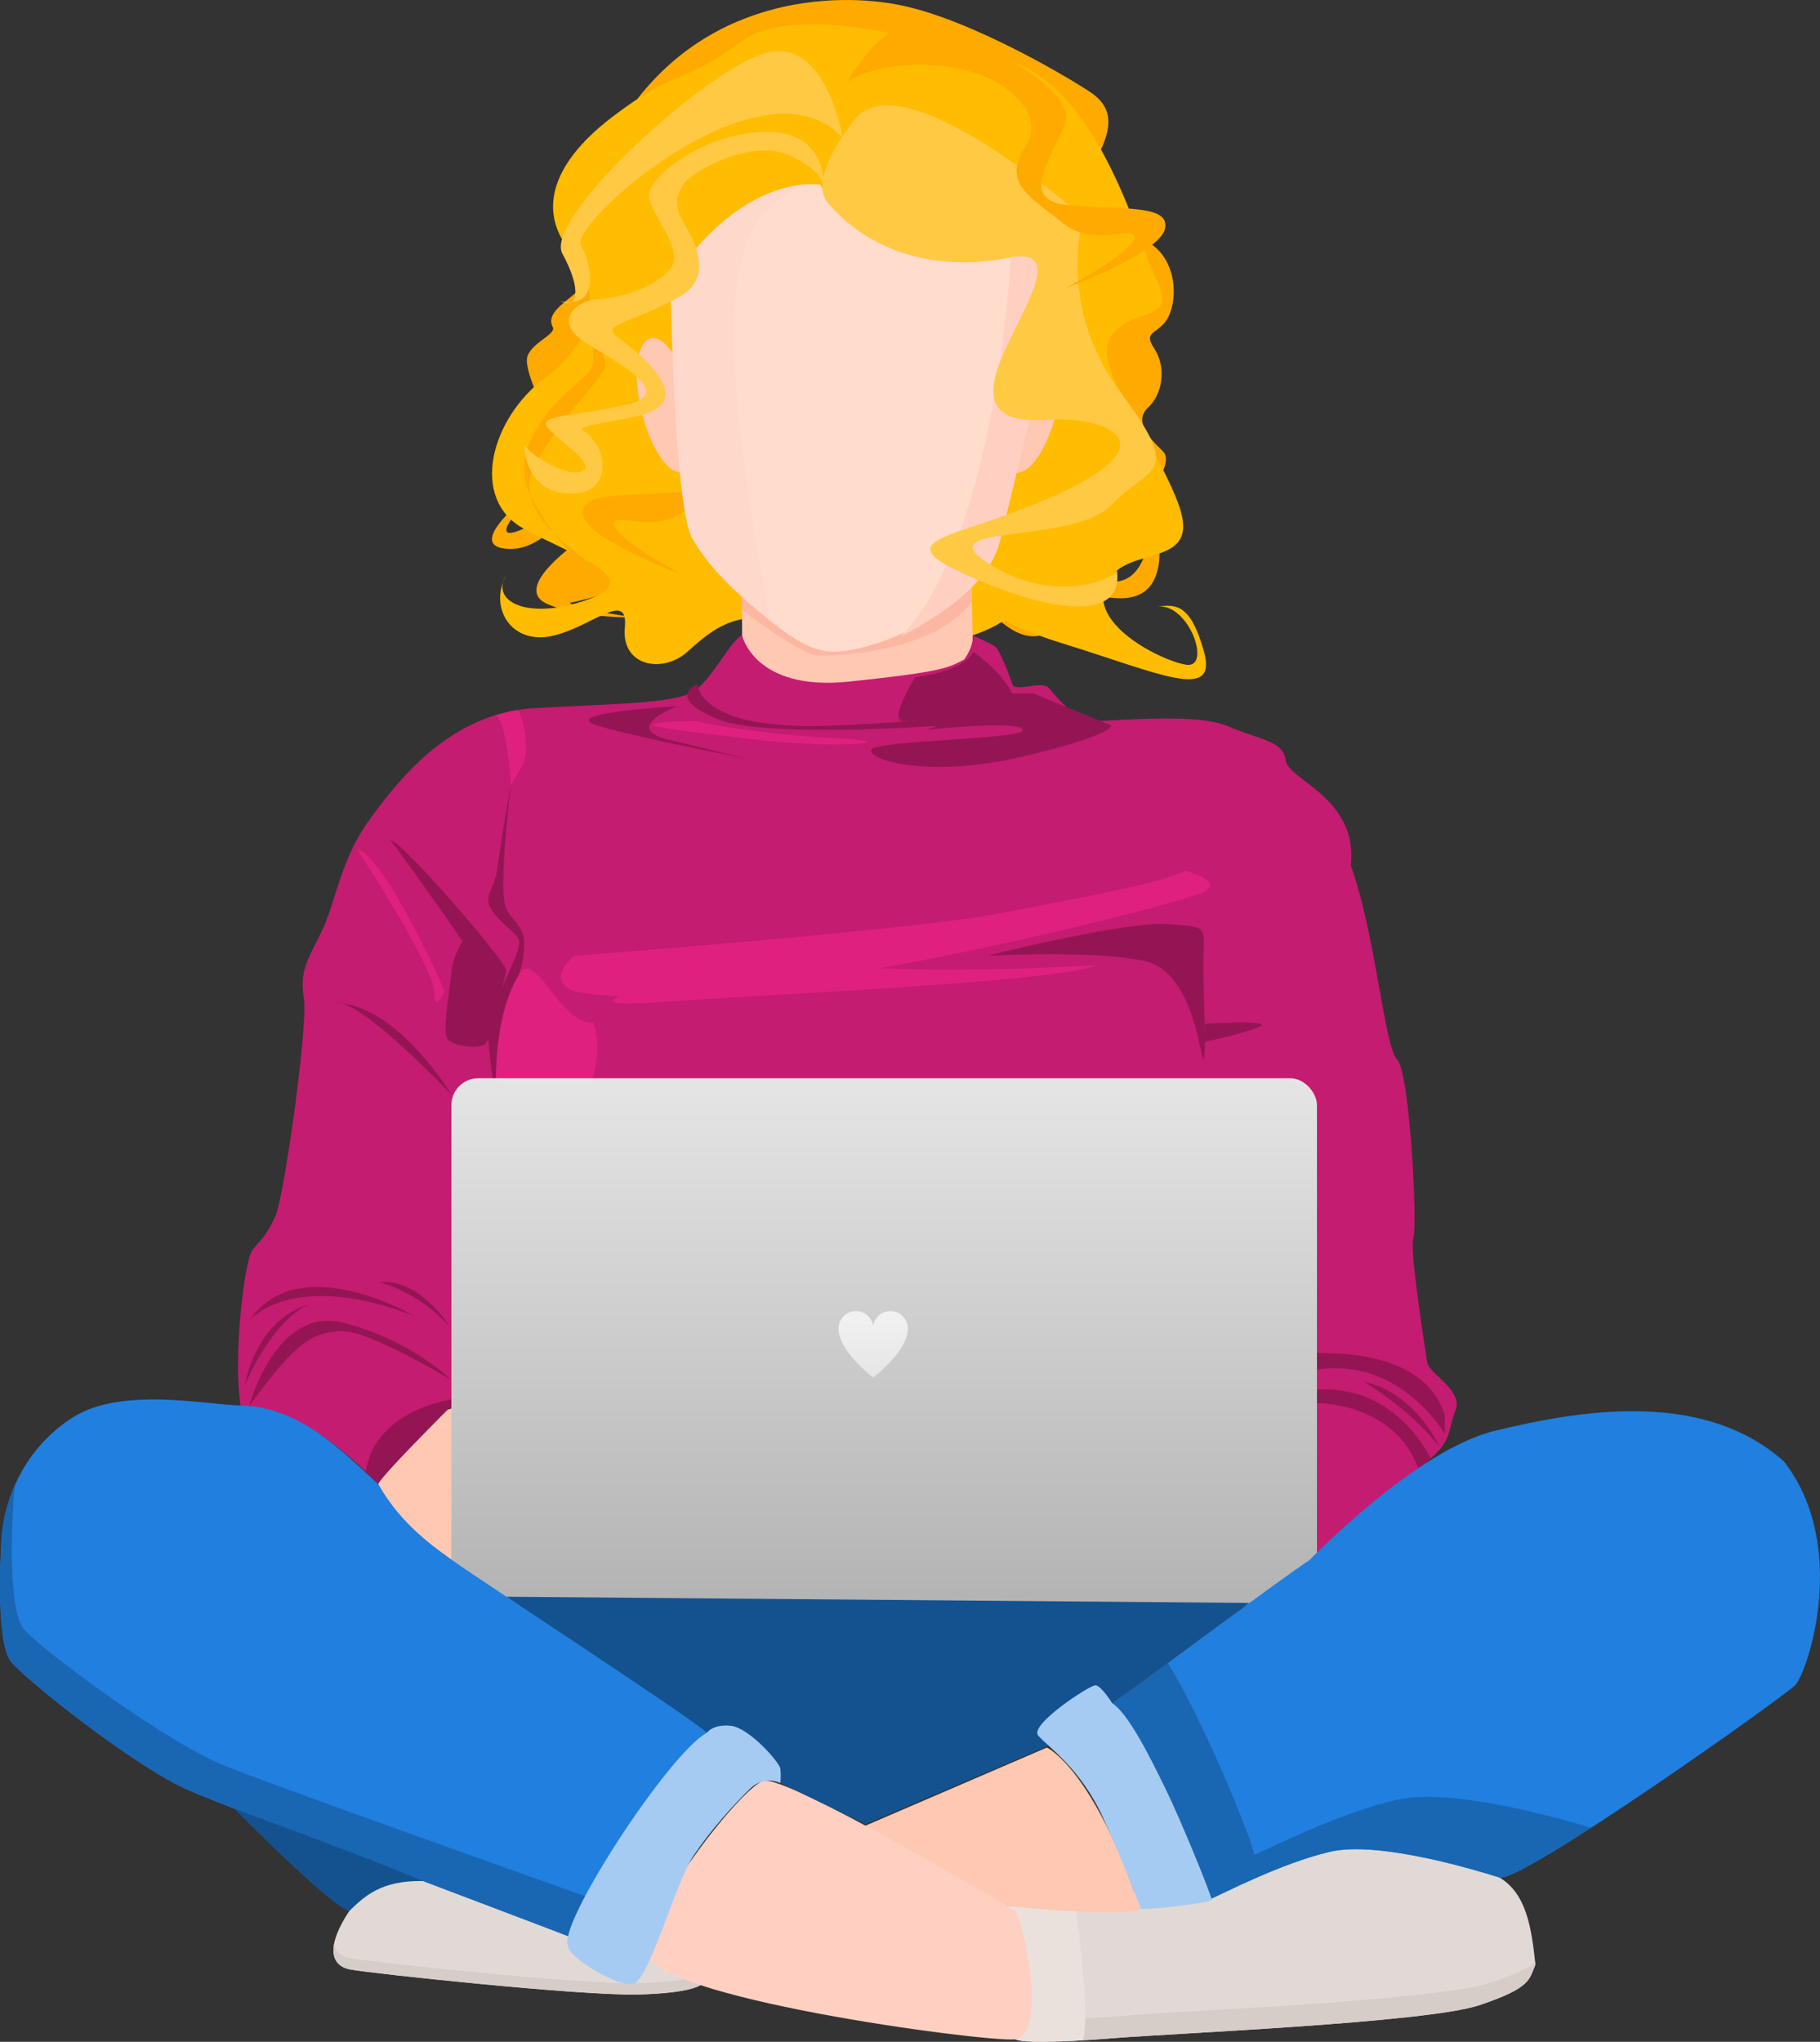 <?xml version="1.0" encoding="UTF-8"?><svg id="Layer_2" xmlns="http://www.w3.org/2000/svg" xmlns:xlink="http://www.w3.org/1999/xlink" viewBox="0 0 389.69 437.03"><rect x="0" y="0" width="389.69" height="437.03" fill="#333333" stroke="none"/><defs><linearGradient id="linear-gradient" x1="189.32" y1="343.72" x2="189.32" y2="230.79" gradientTransform="matrix(1, 0, 0, 1, 0, 0)" gradientUnits="userSpaceOnUse"><stop offset="0" stop-color="#b3b3b3"/><stop offset="1" stop-color="#e5e5e5"/></linearGradient><linearGradient id="linear-gradient-2" x1="186.96" y1="294.88" x2="186.96" y2="280.63" gradientTransform="matrix(1, 0, 0, 1, 0, 0)" gradientUnits="userSpaceOnUse"><stop offset="0" stop-color="#e5e5e5"/><stop offset="1" stop-color="#f2f2f2"/></linearGradient></defs><g id="Sitting"><g id="Person"><g id="Hair_Foundation"><path d="M115.16,104.36s-16.05,11.92-7.11,13.07c8.94,1.15,15.36-10.78,15.36-10.78,0,0-27.29,18.11-8.25-2.29Z" fill="#fa0"/><path d="M246.81,109.02s6.26,19.26-7.08,19.03-12.06-9.24-12.06-9.24c0,0,17.73,17.9,19.13-9.79Z" fill="#fa0"/><path d="M247.1,74.54c2.75,4.15,1.79,9.85-1.29,12.71-.55,.51-.9,1.05-1.08,1.6v.04c-.2,.56-.2,1.15-.07,1.72v.02c.11,.5,.31,.99,.57,1.49h0c.81,1.54,2.26,3.03,3.63,4.33,1.07,1.01,.89,2.33,.37,3.82h0c-.89,2.5-2.72,5.41-1,7.86,2.75,3.89-4.36,3.89-6.8,5.18-2.43,1.3-4.21-.38-2.27,.91,1.95,1.3,.97,4.16,0,8.04-.96,3.89-3.23,.52-10.85,9.87-7.61,9.34-14.9,.38-19.59-4.81-4.7-5.18,.16-16.21,.16-16.21,0,0,3.54-9.87,5.46-12.77-2.06,3.67,38.44,3.97,14.69,17.71-2.45,1.41-4.26-.41-2.99-2.18,2.67-3.7,2.6-9.11,2.6-9.11-1.29,2.86-8.75,8.56-11.51,6.75-2.09-1.38,1.63-5.01,4.52-8.21l.02-.02c.9-1,1.73-1.96,2.27-2.79,1.45-2.25-1.03-2.78-5.73-3.71-2.46-.48-5.52-1.06-8.95-2.05-.23-.06-.48-.14-.71-.2-4.39-1.32-4.68-3.5-3.08-5.96,1.74-2.72,5.75-5.78,9.09-8.43h.01s.01-.02,.02-.02c.02,0,.04-.03,.07-.05,.77-.62,1.49-1.2,2.15-1.76,6.16-5.18,1.78-10.64-2.91-10.89-4.7-.26-12.31-3.76-14.42-8.48-2.02-4.53,3.86-13.08,4.48-17.44,.02-.15,.04-.31,.04-.44,.01-.07,.01-.1,.01-.1,.17-4.15-8.12-12.47-18.5-14.92-9.99-2.35,1.97,6.27,1.97,6.27-.85,.2-12.09,10.41-12.94,10.47-5.09,.31-8.71-.55-11.53-3.07-.69-.6-1.31-1.31-1.92-2.11-3.07-4.15-11.17,2.6-6.31,11.16,.19,.34,.36,.67,.51,.99,.01,0,.01,.02,.01,.02,.65,1.32,1.01,2.56,1.15,3.69v.02c.73,5.68-3.81,9.21-5.88,12.01-.16,.22-.32,.44-.47,.68-.3,.45-.56,.9-.79,1.39,0,0,.01,0,0,.02-1.25,2.55-1.81,5.57-1.23,7.79h0c.18,.69,.47,1.3,.87,1.79,.73,.9,1.2,3.2,1.39,6.02v.02c.17,2.56,.1,5.54-.24,8.31h0c-.37,3.04-1.07,5.8-2.12,7.45-.86,1.33-1.03,2.73-.85,4.06v.04c.19,1.25,.69,2.44,1.26,3.44h0c.94,1.66,2.06,2.83,2.17,2.95,.01,0,.01,0,.01,0l-7.13,5.84s-.32,.36-.83,.96c-1.26,1.47-3.69,4.34-5.25,6.33h0c-.14,.18-.28,.34-.39,.49-.01,0-.01,.02-.02,.03-2.14,2.72-10.36,5.03-14.96,5.94,1.85,1.55,14.01,3.11,14.01,3.11,0,0-11.66,.25-18.78-2.85-7.13-3.11,3.72-11.42,7.61-14.14,3.89-2.72,2.11-6.09-4.86-3.63-6.78,2.4-10.65-3.07-10.84-3.36,3.08,2.05,6.79,0,6.79,0,0,0,6.45-7.35,2.49-6.06-.02,0-.05,.02-.08,.03-.23,.08-.49,.19-.78,.32-5.12,2.34-9.56,1.31-10.38,1.08,2.38,.56,9.42-2.77,9.13-4.06-.02-.1-.1-.19-.2-.26-1.62-1.04,.48-11.41,.48-11.41,0,0-.65-1.24-1.4-2.93-.05-.09-.1-.19-.13-.28-1.15-2.6-2.48-6.13-2.19-7.95,.49-3.11,6.31-5.06,5.51-6.61-.82-1.56-.33-3.11,2.74-5.58,3.08-2.46,6.48-4.93,4.38-10.63-2.1-5.71,7.46-27.61,7.46-27.61C149.96-.88,178.74-1.75,192.78,1.11c15.6,3.17,37.35,16.29,40.95,18.8,10.66,7.44-6.4,19.01-.24,25.37,4.64,4.8,5.31,4.71,9.43,5.61,1.35,.3,2.6,.71,3.71,1.48,4.53,3.11,5.67,9.85,3.89,14.65-1.79,4.8-6.16,3.37-3.41,7.53Z" fill="#fa0"/><path d="M208.33,11.8s-36.2-12.61-49.44-2.98-14.08,5.71-27.87,16.27-15.4,20.7-8.98,28.59c6.42,7.88,6.42,18.43-5.27,27.14-11.69,8.71-16.37,26.04-4.52,32.4,11.85,6.36,26.04,10.67,13.45,15.16s-20.86,.42-17.3-5.34c-3.85,7.26,1.23,14.95,9.75,13.09,8.52-1.86,16.44-10.08,15.64-1.82-.8,8.26,8.01,9.99,13.39,5.2s11.33-10.42,24.86-5.2,23.64,6.19,36.24,1.69c12.6-4.5-.45-4.38,19.72,1.87s32.78,12.4,29.8,1.64c-2.98-10.76-6.32-10.03-10.04-9.71,6.94-.71,11.74,13.4,6.19,12.48-5.55-.92-21.37-8.94-17.02-17.54,4.36-8.6,21.1-2.41,15.13-17.55s-18.54-28.89-14.09-35.31,14.31-2.52,9.73-11.92c-4.59-9.4-14.06-48.84-39.36-48.15Z" fill="#ffbc00"/><path d="M192.94,78.93s-7.66-13.93-15.9-12.13c-13.62,2.97-32.87,13.86-30.79,20.65s10.98,16.9-.8,17.89c-11.78,1-21.75-.19-20.5,5.09s21.19,12.62,21.19,12.62c0,0-14.55-7.76-14.69-10.77-.14-3.01,8.58,2.34,15.24-3.06,6.66-5.4,13.27-8.49,8.24-16.17s4.63-16.23,17.96-17.56c13.6-1.36,20.05,3.43,20.05,3.43Z" fill="#fa0"/></g><g id="Socks"><path d="M90.55,402.63s-10.81-1.02-15.76,6.41c-4.95,7.43-4.13,11.68,.14,12.51,4.27,.83,49.25,5.64,61.5,5.37s13.82-2.22,13.82-2.22v-3.69l-58.53-20.22-1.16,1.86Z" fill="#e1d9d5"/><path d="M136.42,424.5c-12.24,.28-57.23-4.54-61.5-5.37-1.85-.36-3.04-1.36-3.41-2.98-.53,3.06,.78,4.87,3.41,5.38,4.27,.83,49.25,5.64,61.5,5.37,12.24-.28,13.82-2.22,13.82-2.22v-2.4s-1.57,1.95-13.82,2.22Z" fill="#d6ccc8"/><path d="M215.7,407.71s2.64,24.67,1.57,28.5c-.33,1.19,9.68,1,21.51,.02,11.83-.98,66.77-3.27,77.96-7.03,11.19-3.76,10.64-5.5,12.02-8.71-.83-7.61-1.83-15.13-7.7-18.62-5.87-3.49-38.8-9.08-40.17-9.08s-32.1,11.65-32.1,11.65l-33.07,3.27Z" fill="#e1d9d5"/><path d="M319.15,424.4c-11.19,3.76-66.13,6.05-77.96,7.03-11.83,.98-21.84,1.17-21.51-.02,.78-2.79-.41-16.67-1.11-23.98l-2.86,.28s2.64,24.67,1.57,28.5c-.33,1.19,9.68,1,21.51,.02,11.83-.98,66.77-3.27,77.96-7.03,11.19-3.76,10.64-5.5,12.02-8.71-.02-.18-.04-.36-.06-.54-1.46,1.27-4.12,2.62-9.55,4.45Z" fill="#d6ccc8"/><path d="M229.97,406.3l-14.27,1.41s2.34,24.6,1.57,28.5c-.16,.81,5.08,1.01,14.55,.5,1.63-4.75-.67-22.35-1.85-30.41Z" fill="#eae1dc"/></g><g id="Skin"><g id="Skin-2"><ellipse cx="142.75" cy="86.75" rx="5.56" ry="14.72" transform="translate(-16.24 35.52) rotate(-13.43)" fill="#ffc8b3"/><path d="M158.89,125.76v13.26s6.88,6.42,13.67,7.43,35.95-.55,35.77-7.06c-.18-6.51-.31-15.53-.31-15.53l-49.12,1.91Z" fill="#ffc8b3"/><path d="M208.1,128.75c-.03-1.46-.05-2.7-.06-3.57-.53-.48-1.3-.89-2.27-1.24l-46.87,1.82v4.82s12.53,9.63,16.2,9.75c3.67,.11,24.96-.57,33-11.58Z" fill="#fcb7a2"/><path d="M143.35,47.6s2.61,63.66,5.36,67.51c2.75,3.85,18.73,24.39,29.5,24.39s32.5-10.45,35.8-23.47,16.4-68.77,14.87-69.5c-50.96-24.47-51.84-3.43-51.84-3.43,0,0-9.69-33.75-33.7,4.5Z" fill="#ffdccc"/><path d="M173.78,35.98c-2.21-1.38-4.28-9.27-9.1-7.51-5.4,1.97-17.67,4.83-21.34,19.14,0,0,.42,59.99,4.91,67.69,3.13,5.38,7.82,10.54,16.7,17.58-19.43-99.93,3.23-84.28,8.83-96.89Z" fill="#ffd8cc"/><path d="M97.85,301.13s-19.26,4.95-17.61,14.31,17.61,19.54,17.61,19.54v-33.85Z" fill="#ffc8b3"/><ellipse cx="220.81" cy="86.75" rx="14.72" ry="5.56" transform="translate(85.16 281.39) rotate(-76.57)" fill="#ffc8b3"/><path d="M224.15,374.05s9.91,4.41,20.09,34.81c-6.6,1.51-30.62-1.06-30.62-1.06l-30.45-16.11,40.98-17.64Z" fill="#ffc8b3"/><path d="M163.34,381.21c-4.68,1.65-24.76,26.97-24.76,36.6s71.54,19.26,78.7,18.71,1.87-26.62-.14-27.68-49.12-29.28-53.79-27.63Z" fill="#ffd0c2"/><path d="M217.01,41.84c-.22,19.66-4.62,73.93-24.06,94.37,9.56-5.01,18.98-11.91,21.07-20.18,3.3-13.02,14.32-58.43,13.96-60.08-.14-.65,2.72-14.1-10.97-14.1Z" fill="#ffd0c2"/></g></g><g id="Hair_Pieces"><path d="M175.69,39.54s-16.8-3.22-32.94,22.11c-5.45,8.56-4.43-14.54-4.43-15.81s15.43-37.05,28.07-23.28c12.63,13.76,9.31,16.97,9.31,16.97Z" fill="#ffbc00"/><path d="M126.18,70.07s1.94,7,0,9.47-19.76,14.27-11.98,27.76c7.77,13.49,11.01,12.3,11.01,12.3,0,0-15.06-9.57-11.33-18.52,3.72-8.95,14.58-19.59,15.55-22.12s-3.24-8.88-3.24-8.88Z" fill="#fa0"/><path d="M177.05,43.1s12.27,17.49,39.55,11.97c11.05-1.85,2.91,10.16-1.57,20.21-4.48,10.05-2.95,15.42,8.97,14.57,11.92-.85,26.28,4.33,4.65,14.91-21.64,10.58-39.81,9.92-22.69,17.87,17.12,7.95,34.61,11.2,33.21-.36-2.25,2.47-14.56,6.78-27.7-1.78-13.15-8.56,18.15-3.76,26.5-12.43,8.35-8.67,15.56-5.85,1.86-24.23s-7.88-37.31-7.88-37.31c0,0-38.67-34.15-48.99-20.91-10.32,13.24-5.91,17.48-5.91,17.48Z" fill="#ffc943"/><path d="M181.43,17.53s7.66-13.93,15.9-12.13c13.62,2.97,32.87,13.86,30.79,20.65-2.07,6.79-10.98,16.9,.8,17.89,11.78,1,21.75-.19,20.5,5.09s-21.19,12.62-21.19,12.62c0,0,14.55-7.76,14.69-10.77,.14-3.01-8.58,2.34-15.24-3.06-6.66-5.4-13.27-8.49-8.24-16.17s-4.63-16.23-17.96-17.56c-13.6-1.36-20.05,3.43-20.05,3.43Z" fill="#fa0"/><path d="M115.06,102.82c1.38,1.47,3.43,2.62,6.49,2.79,8.96,.51,8.26-7.61,6.03-10.67l-.03-.04c-.14-.15-.25-.3-.37-.44-.21-.27-.39-.52-.53-.76-.52-.88-1.57-1.32-1.91-1.66-.09-.11-.11-.21-.06-.3,.24-.35,1.7-.72,5.88-1.52,1.37-.26,3.03-.57,5.03-.95,9.14-1.71,7.65-6.38,4.11-10.51-2.53-2.93-6.09-5.59-7.61-6.71-3.69-2.71,3.86-3.14,13.29-8.44,9.43-5.3,.57-15.91,.05-17.87-.53-1.95-1.13-3.11,1-6.41,1.5-2.33,14.17-9.85,22.5-6.12s7.49,7.4,7.49,7.4c0,0,1.62-15.45-17.64-11.86-11.24,2.09-20.02,9.74-19.83,13.21,0,0,0,.03,.01,.08,.01,.08,.02,.2,.05,.37,.68,3.64,7.05,10.77,4.86,14.55-2.29,3.94-10.53,6.86-15.63,7.08-5.09,.21-9.83,4.77-3.16,9.09,.71,.46,1.49,.95,2.33,1.47,.03,.02,.06,.04,.08,.04,.01,0,.01,0,.02,.01h.01c3.62,2.21,7.97,4.77,9.85,7.03,1.73,2.06,1.41,3.88-3.34,4.98-.25,.06-.52,.12-.77,.17-3.72,.83-7.04,1.32-9.71,1.71-5.1,.77-7.79,1.22-6.21,3.09,.59,.69,1.48,1.49,2.46,2.33h.02c3.14,2.68,7.17,5.71,4.9,6.87-2.99,1.52-11.07-3.24-12.47-5.63,0,0-.08,4.52,2.81,7.61Z" fill="#ffc943"/><path d="M180.48,29.56s-3.48-21.1-15.95-18.36c-12.47,2.73-48.29,35.47-44.11,43.11,4.18,7.64,3.29,11.9-.34,10.22,8.25,1.61,6.86-7.47,4.28-12.05-2.59-4.58,39.1-41.54,56.12-22.92Z" fill="#ffc943"/></g><g id="Sweater"><path d="M158.89,135.99s2.6,12.01,22.86,9.91c20.36-2.12,21.43-3.02,24.7-4.75,2.2-3.1,1.81-5.16,1.81-5.16,0,0,3.92,1.73,4.84,2.41s3.12,6.27,3.67,8.06c.55,1.79,6.42-.96,7.89,.88s5.69,6.6,8.44,6.97,22.38-2.02,29.72,1.1c7.34,3.12,11.92,3.12,12.47,7.34,.55,4.22,15.59,8.07,13.94,22.56,5.32,14.49,7.15,38.71,9.91,41.46,2.75,2.75,4.4,35.77,3.49,38.16s2.57,24.03,2.94,26.6c.37,2.57,7.89,6.05,6.05,10.46-1.83,4.4-.18,6.6-7.7,12.11-7.52,5.5-23.48,19.81-23.48,19.81l-182.57-33.07s-17.3,4.27-16.81,16.92c-10.68-11-19.1-15.69-29.56-16.92-1.65-10.95,.92-31.32,2.57-33.33,1.65-2.02,3.12-3.12,4.95-7.34,1.83-4.22,6.97-40.72,6.05-46.41-.92-5.69,.55-7.89,3.67-14.13s4.04-15.41,10.27-24.03,17.38-23.01,35.4-24.03c16.14-.92,29.72-.92,33.94-3.49,4.22-2.57,7.89-10.94,10.55-12.08Z" fill="#c41c70"/><path d="M108.43,207.7l-1.73,7.13s-1.51,7.08-2.62,8.46c-1.09,1.38-6.6,.68-8.11-.68-1.51-1.38,.41-10.73,.67-14.32,.28-3.58,2.38-6.8,2.38-6.8-6.74-10.01-15.5-21.8-15.5-21.8,2.76,.61,24.29,25.45,24.91,28.02Z" fill="#941554"/><path d="M109.45,167.7s-2.2,12.29-2.94,17.98-4.04,6.24,0,10.64c4.04,4.4,5.5,3.85,4.22,7.52-1.28,3.67-6.5,13.35-6.19,18.6,.32,5.25,2.52,19.01,2.52,19.01,0,0-1.65-9.69-.37-17.41,1.28-7.72,5.14-15.06,5.5-20.56s-1.87-5.32-3.78-8.99c-1.91-3.67,1.02-26.78,1.02-26.78Z" fill="#941554"/><path d="M211.45,204.58c1.1-.37,30.45-7.52,38.71-6.79s7.7,.18,7.52,6.79c-.18,6.6,.71,19.81,.08,22.01s-1.55-18.53-12.74-20.91c-11.19-2.38-33.57-1.1-33.57-1.1Z" fill="#941554"/><path d="M53.35,300.94s5.66-21.33,19.97-17.85,23.33,12.29,23.33,12.29c0,0-18.2-11.01-23.88-10.46-5.69,.55-8.75,1.39-19.42,16.01Z" fill="#941554"/><path d="M95.97,283.64c.77,.84-6.15-10.27-14.77-9.17,0,0,8.08,1.83,14.77,9.17Z" fill="#941554"/><path d="M88.62,281.62s-24.79-14.53-35.27,1.08c0,0,8.93-11.17,35.27-1.08Z" fill="#941554"/><path d="M52.44,296.38s2.31-14.28,14.13-17.24c0,0-6.97,1.47-14.13,17.24Z" fill="#941554"/><path d="M96.65,299.54s-16.5,2.23-18.36,15.64c0,0,3.42,3.2,2.75,2.57s15.61-16.81,15.61-16.81v-1.39Z" fill="#941554"/><path d="M96.65,234.29s-11.41-19.12-24.76-19.67c0,0,3.42-2.34,24.76,19.67Z" fill="#941554"/><path d="M281.98,289.6c0,.28,22.98-1.79,27.38,13.48v3.85s-9.49-16.51-27.38-13.76v-3.58Z" fill="#941554"/><path d="M281.98,297.44v2.89s16.45-.24,21.68,13.94l2.65-2.1s-7.14-15.83-24.34-14.73Z" fill="#941554"/><path d="M308.21,309.71c.11,.14-5.09-11.65-16.23-13.99,0,0,9.91,5.82,16.23,13.99Z" fill="#941554"/><path d="M257.99,219.16s9.55-.69,11.89,0-11.89,3.85-11.89,3.85v-3.85Z" fill="#941554"/><path d="M123.02,204.58s73.67-5.54,92.69-9.36c19.01-3.82,31.52-5.87,38.12-8.81,0,0,7.96,2.02,4.16,4.4-3.79,2.38-102.51,27.81-134.97,21.43-6.59-2.72,0-7.67,0-7.67Z" fill="#df207f"/><path d="M234.72,206.59s-36.48,2.2-53.17,0c-16.69-2.2-72.09,10.04-41.09,7.95,31-2.08,86.34-4.47,94.26-7.95Z" fill="#df207f"/><path d="M111.25,208.36c3.29-5.38,9.03,11.38,15.82,10.49,2.94,8.84-2.94,18.74-2.94,18.74l-17.73-2.01s-1.62-16.65,4.84-27.22Z" fill="#df207f"/><path d="M95.15,212.24c0-.88-13.39-29.86-18.53-30.23,0,0,16.33,25.06,16.33,30.23s2.2,0,2.2,0Z" fill="#df207f"/><path d="M105.86,153.15s3.76-.98,4.84-1.18c.9-.16,3.06,8.51,1.18,11.82-1.87,3.3-2.47,4.22-2.47,4.22,0,0-.92-14.86-3.56-14.86Z" fill="#df207f"/><path d="M218.98,161.93c-19.8,4.68-33.02,.83-32.47-1.38,.55-2.2,33.01-2.2,32.47-4.34-.55-2.14-20.64,0-20.64,0l2.54-.86c-16.61,1.08-39.56,1.67-47.12-1.39-11.56-4.68-4.4-7.51-4.4-7.51,0,0,0,9.98,28.34,8.88,28.34-1.09,37.42-3.58,39.07-6.88h4.57l16.62,6.82s.82,1.99-18.98,6.67Z" fill="#941554"/><path d="M195.95,144.97s-6.15,9.78-2.28,9.43,25.85-.74,23.1-5.96c-2.75-5.23-8.44-8.94-8.44-8.94,0,0-.78,3.85-12.38,5.47Z" fill="#941554"/><path d="M144.95,151.17s-12.19,4.7-1.69,7.18,9.67,2.48,17.38,4.13c0,0-23.95-4.47-32.75-7.19s17.06-4.12,17.06-4.12Z" fill="#941554"/><path d="M148.14,154.92l.42-.61s12.67,2.82,29.98,3.66,.16,2.46-17.12,.3-31.46-3.38-12.86-3.96" fill="#df207f"/></g><g id="Computer"><rect x="96.65" y="230.79" width="185.33" height="112.92" rx="5.76" ry="5.76" fill="url(#linear-gradient)"/><path d="M194.37,284.22v-.02c-.01-.33-.07-.65-.16-.95h0c-.47-1.52-1.89-2.62-3.56-2.62-1.88,0-3.42,1.39-3.69,3.19-.26-1.8-1.81-3.19-3.69-3.19-1.67,0-3.09,1.1-3.56,2.61h0c-.09,.3-.15,.62-.16,.95v.02s0,.1,0,.15,0,.1,0,.15c.06,4.51,6.54,9.67,7.37,10.31v.07l.04-.03,.04,.03v-.07c.83-.64,7.31-5.8,7.37-10.31,0-.05,0-.1,0-.15s0-.1,0-.15Z" fill="url(#linear-gradient-2)"/></g><g id="Jeans"><polygon points="108.43 341.77 267.51 343.1 238.16 364.58 224.29 373.75 185.32 390.47 167.1 381.64 108.43 341.77" fill="#14528f"/><path d="M51.49,300.83c-7.19-.13-25.41-4.07-35.86,2.53S1.13,320.79,.41,328.21c-.49,6.51-1.11,23.57,1.92,27.42,3.03,3.85,26.69,22.66,38.16,27.61,11.47,4.95,78.79,30.18,81.63,31.37,1.74-6.08,25.31-41.64,29.26-43.75-5.5-4.59-48.8-32.8-53.52-36.19-4.72-3.39-11.83-8.12-16.81-16.92-7.71-7.15-16.99-16.7-29.56-16.92Z" fill="#207fdf"/><path d="M47.96,377.89c-12.87-5.23-39.43-25.08-42.83-29.15-3.4-4.07-2.7-22.08-2.15-28.96,.07-.67,.18-1.36,.3-2.08-1.68,3.72-2.57,7.41-2.87,10.51-.49,6.51-1.11,23.57,1.92,27.42,3.03,3.85,26.69,22.66,38.16,27.61,11.47,4.95,78.79,30.18,81.63,31.37,.41-1.43,2.02-4.48,4.3-8.33-22.99-8.19-68.71-24.43-78.45-28.39Z" fill="#1966b3"/><path d="M151.37,370.87s1.28-1.88,5.14-1.47,10.46,7.84,10.59,9.22c.14,1.38,0,3.02,0,3.02,0,0-3.34-1.65-6.35,1.08-3.83,3.74-8.58,9-12.26,14.49s-9.46,26.26-12.76,27.36-14.45-6.01-14.03-7.98c-2.89-3.85,21.51-41.37,29.67-45.72Z" fill="#a5cbf2"/><path d="M280.42,333.9s22.61-23.53,39.67-27.65c17.06-4.13,44.3-9.22,61.91,6.6,14.03,18.02,5.09,45.13,2.34,47.88-2.75,2.75-58.88,42.51-63.29,41.14-4.4-1.38-25.73-7.98-36.32-5.5-10.59,2.48-23.39,9.22-26,10.32-.96-4.68-15.13-39.76-20.77-41.96,8.94-6.33,36.5-26.97,42.47-30.82Z" fill="#207fdf"/><path d="M299.04,385.25c-12.41,2.82-27.4,10.5-30.46,11.76-.87-4.11-10.95-28.84-18.55-41.07-4.98,3.66-9.38,6.87-12.07,8.78,5.64,2.2,19.81,37.28,20.77,41.96,2.61-1.1,15.41-7.84,26-10.32,10.59-2.48,31.92,4.13,36.32,5.5,1.57,.49,9.68-4.23,19.6-10.63-6.72-2.02-29.83-8.67-41.61-5.99Z" fill="#1966b3"/><path d="M238.16,364.58s-2.44-3.89-3.64-3.85c-1.35,.05-14.13,8.45-12.24,10.73,1.88,2.29,9.05,6.93,13.9,17.6,4.85,10.67,8.07,19.5,8.07,19.5,2.52,.19,13.44-1.04,15.25-1.88-.91-2.97-6.64-17.02-9.91-23.73-3.27-6.72-7.95-16.13-11.42-18.37Z" fill="#a5cbf2"/><path d="M50.18,387.16s20.75,21.07,24.6,21.88c3.16-3.04,6.76-6.61,15.76-6.41-10.4-4.53-40.36-15.47-40.36-15.47Z" fill="#14528f"/></g></g></g></svg>